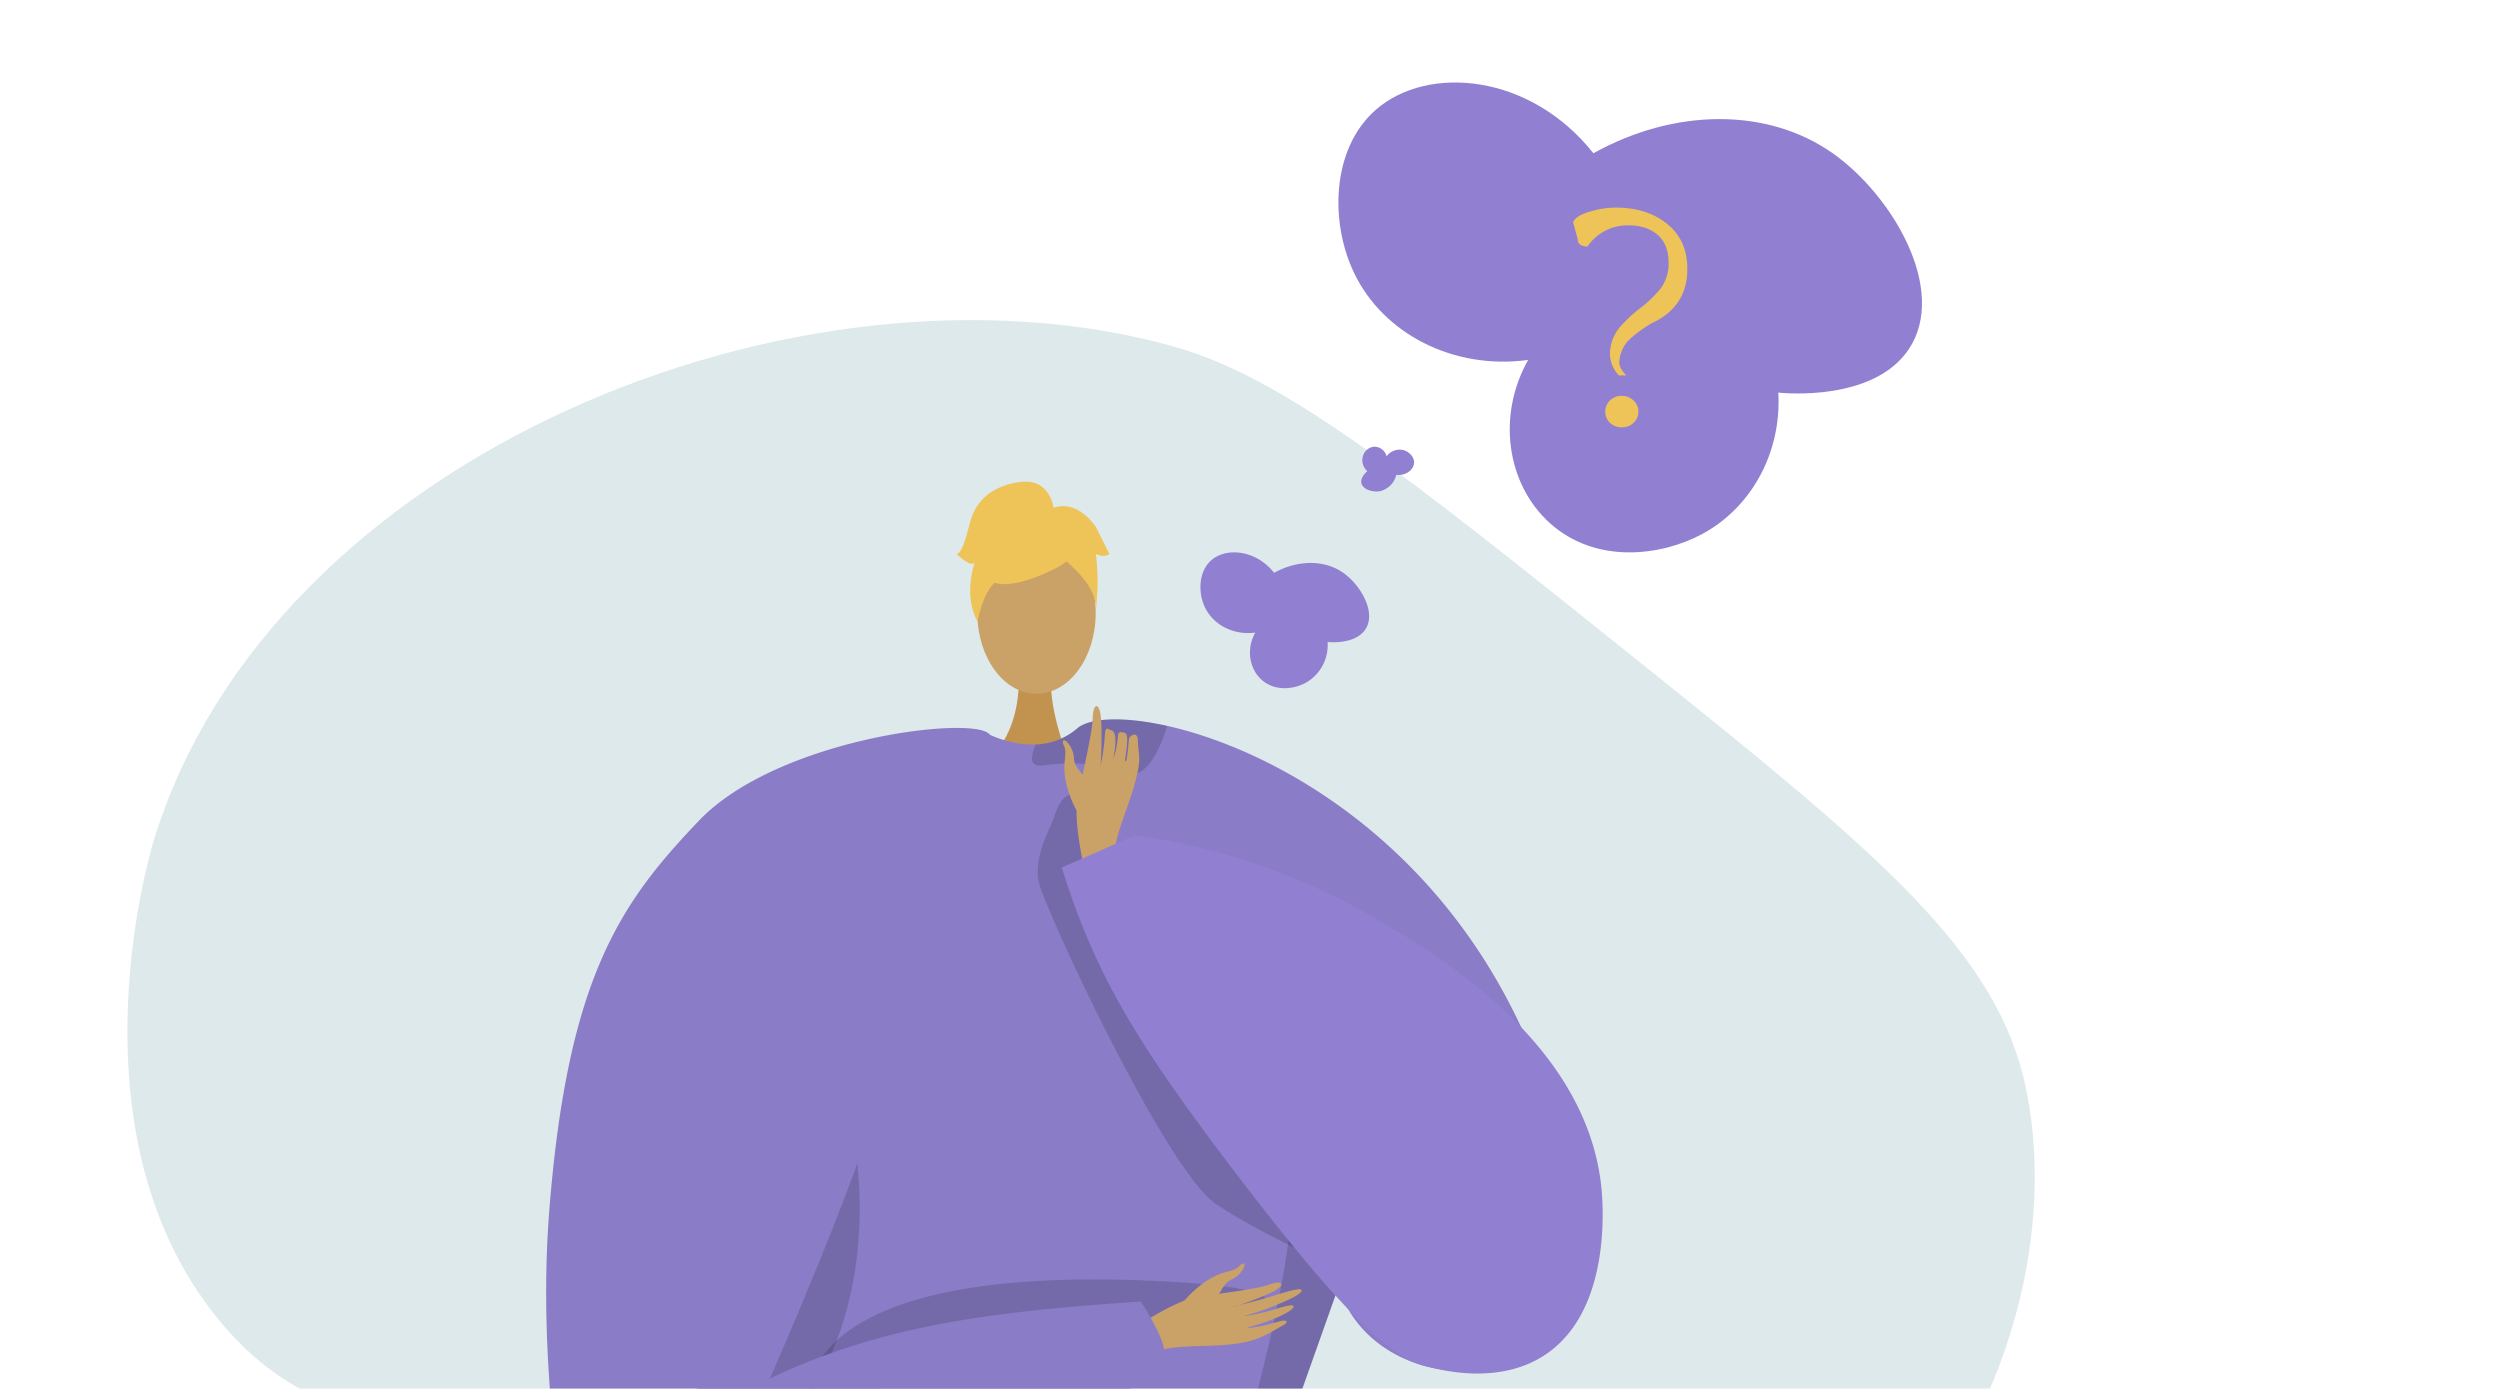 <svg xmlns="http://www.w3.org/2000/svg" xmlns:xlink="http://www.w3.org/1999/xlink" width="776" height="431" viewBox="0 0 776 431"><defs><style>.a{fill:#fff;stroke:#707070;}.b,.o{fill:none;}.c{clip-path:url(#a);}.d{fill:#bcd3d7;opacity:0.49;}.e{clip-path:url(#b);}.f{fill:#c2934e;}.g,.n{fill:#caa267;}.h{fill:#8a7cc7;}.i{fill:#f1c759;}.j{opacity:0.15;}.k{opacity:0.3;}.l{opacity:0.5;}.m{fill:#eec459;}.n{fill-rule:evenodd;}.o{stroke:#8a7cc7;stroke-miterlimit:10;stroke-width:1.093px;}.p{fill:#9180d2;}</style><clipPath id="a"><rect class="a" width="776" height="431" transform="translate(206 349)"/></clipPath><clipPath id="b"><path class="b" d="M589.475,506.384c-73.8-59.131-110.7-88.7-145.339-98.316C328.4,375.928,163.968,442.073,127.81,561.956c-1.882,6.238-26.679,92.861,21.374,149.613,40.232,47.515,90.845,26.04,239.382,51.3,159.024,27.039,197.358,68.037,252.2,36.4,51.93-29.951,80.085-102.759,68.4-160.368C700.472,596.055,663.355,565.581,589.475,506.384Z" transform="translate(-119.75 -399.979)"/></clipPath></defs><g class="c" transform="translate(-206 -349)"><g transform="translate(245.543 374.609)"><g transform="translate(0 0)"><g transform="translate(0 73.751)"><path class="d" d="M589.475,506.384c-73.8-59.131-110.7-88.7-145.339-98.316C328.4,375.928,163.968,442.073,127.81,561.956c-1.882,6.238-26.679,92.861,21.374,149.613,40.232,47.515,90.845,26.04,239.382,51.3,159.024,27.039,197.358,68.037,252.2,36.4,51.93-29.951,80.085-102.759,68.4-160.368C700.472,596.055,663.355,565.581,589.475,506.384Z" transform="translate(-119.75 -399.979)"/><g class="e"><g transform="translate(129.992 50.127)"><path class="f" d="M325.277,481.285s1.525,17.032-8.98,26.452,24.211,0,24.211,0-6.46-16.314-5.012-26.452S325.277,481.285,325.277,481.285Z" transform="translate(-178.619 -422.032)"/><ellipse class="g" cx="18.368" cy="25.06" rx="18.368" ry="25.06" transform="translate(133.831 15.738)"/><path class="h" d="M238.679,640.06c.391,6.153,6.753,34.028,14.7,58.806,6.516,20.34,14.12,38.6,20.37,41.127,13.867,5.581,118.571,13.24,140.1,2.973.5-.377,1.046-.782,1.564-1.229,8.077-6.571,16.839-19.545,21.484-31.7,0-.014,12.375-34.892,14.9-41.993.027-.07.041-.125.07-.182.083-.279.18-.543.279-.795.027-.1.07-.182.1-.279,13.03,44.489,114.875,41.253,55.8-82.314-27.805-58.163-77.429-84.7-109.112-91.743-13.714-3.056-24.066-2.457-27.848.808a20.54,20.54,0,0,1-12.821,4.981,27.8,27.8,0,0,1-7.2-.657,35.866,35.866,0,0,1-7.631-2.595c-1.173-.543-1.856-.934-1.856-.934a74.469,74.469,0,0,0-19.392,1.157C250.51,509.532,238.037,629.723,238.679,640.06Z" transform="translate(-206.277 -416.928)"/><path class="i" d="M264.186,844.576h72.177q-.145-6.631-.324-13.37c-.152-6.14-.324-12.321-.5-18.439-.183-6.485-.367-12.917-.541-19.185-.172-6.01-.335-11.868-.486-17.488-.411-15.877-.691-29.9-.638-40.077.044-9.641.389-15.835,1.221-16.893.314-.4.638-.325.985.216,1.091,1.708,2.323,8.053,3.675,17.715.724,5.135,1.469,11.208,2.248,18.017.767,6.658,1.557,14.04,2.377,21.931.574,5.534,1.157,11.327,1.763,17.315.68,6.863,1.383,13.964,2.1,21.227.53,5.317,1.06,10.722,1.6,16.18q.631,6.389,1.264,12.851h80.469c-.022-.194-.044-.4-.076-.594-.7-5-1.427-10.269-2.173-15.727-.886-6.485-1.794-13.24-2.713-20.146-.853-6.453-1.729-13.046-2.593-19.661-1.772-13.5-3.535-27.151-5.188-40.11-1.589-12.4-3.07-24.167-4.389-34.554-3.048-24.255-5.124-41.04-5.124-41.04a8.337,8.337,0,0,1-.66.6.231.231,0,0,1-.053.042,9.478,9.478,0,0,1-2.28,1.361,14.142,14.142,0,0,1-3.437.963c-1.783.033-4.259.075-7.307.13-5.4.1-12.581.194-20.816.281-6.161.064-12.917.119-19.942.141-1.837.011-3.686.021-5.544.011h-.086c-4.508.01-9.08.01-13.662-.011-7.2-.033-14.408-.109-21.326-.239-6.452-.119-12.667-.28-18.373-.508q-3.713-.162-7.123-.335c-.022.011-.044,0-.066,0l-.561-.033c-.574-.031-.886-.053-.886-.053-1.157-.065-2.27-.141-3.362-.217s-2.14-.139-3.156-.227h-.011c-.842-.064-1.654-.13-2.443-.2-.519-.044-1.038-.1-1.535-.152-.248-.022-.5-.044-.735-.075s-.486-.055-.724-.076-.477-.053-.7-.075-.453-.055-.68-.086c-.325-.033-.638-.077-.952-.12-1.21-.161-2.3-.324-3.275-.5a22.879,22.879,0,0,1-3.718-.94c-.1-.033-.194-.076-.292-.119a4.373,4.373,0,0,1-.507-.228c-.076-.042-.152-.086-.217-.119a2.207,2.207,0,0,1-.183-.13,1.307,1.307,0,0,1-.292-.248,1.232,1.232,0,0,0,.011.141c0,.087.011.227.02.411.012.238.022.552.044.941.011.26.022.55.044.865.033.594.064,1.3.1,2.1.011.206.022.411.033.627a.528.528,0,0,1,.011.13c.011.3.033.617.042.941s.044.671.055,1.016c.033.638.066,1.308.108,2.01.011.292.022.6.044.9.022.433.044.875.064,1.33.022.3.033.616.044.94.064,1.2.13,2.465.206,3.806.031.669.064,1.361.106,2.063s.066,1.427.109,2.173c.055,1.027.108,2.087.161,3.167.087,1.654.173,3.384.27,5.167.044.9.1,1.805.141,2.734.108,2.119.228,4.323.347,6.593.1,1.633.172,3.307.269,5.016.055,1.1.119,2.216.173,3.34q.195,3.55.389,7.285c.249,4.583.433,9.316.563,14.169.486,17.2.3,35.862-.358,54.15-.249,6.474-.539,12.893-.9,19.185s-.756,12.473-1.21,18.439Q264.781,838.1,264.186,844.576Z" transform="translate(-196.944 -350.825)"/><path class="j" d="M404.926,626.529c-.029.1-.07.18-.1.279-.1.251-.2.516-.279.795-.029.056-.042.112-.07.182-2.526,7.1-14.9,41.98-14.9,41.993-4.646,12.152-13.407,25.126-21.484,31.7,5.483-19.852,22.572-77.4,21.917-100.589C393.277,623.236,404.926,626.514,404.926,626.529Z" transform="translate(-158.961 -376.665)"/><path class="j" d="M293.232,563.107s42.684,100.555-49.857,151.929l-1.849,1.45-1.407-24.327s40.281-66.651,40.325-68.288S293.232,563.107,293.232,563.107Z" transform="translate(-205.742 -390.475)"/><path class="j" d="M325.362,502.64c-.056,1.661.823,2.749,3.488,2.386,8.315-1.129,17.7-.892,24.527,2.233a5.793,5.793,0,0,0,5.608-.238c4.367-2.552,7.073-10.169,8.148-13.546a2.337,2.337,0,0,0,.112-.739c-13.714-3.056-24.066-2.457-27.848.808a20.54,20.54,0,0,1-12.821,4.981A11.336,11.336,0,0,0,325.362,502.64Z" transform="translate(-174.583 -416.928)"/><g class="k" transform="translate(67.468 320.751)"><path d="M326.376,675.039l.728-.06S326.846,675,326.376,675.039Z" transform="translate(-241.68 -670.332)"/><path class="l" d="M349.048,676.283c-19.434,1.55-61.91-1.2-61.91-1.2-12.482-.718-21.248-1.827-22.787-3.511,0,0,0,.052.01.143.093,1.951,1.211,24.275,2.782,53.539a14.179,14.179,0,0,0,2.043-.236c4.372-.81,7.729-3.52,10.285-7.307a35.369,35.369,0,0,0,4-8.353C297.959,681.792,342.823,676.841,349.048,676.283Z" transform="translate(-264.352 -671.576)"/></g><g transform="translate(127.379)"><g transform="translate(6.234 6.988)"><path class="m" d="M337.909,461.23s-31.8,17.631-22.361-10.676C322.079,430.97,359.6,448.611,337.909,461.23Z" transform="translate(-312.422 -441.804)"/><path class="m" d="M333.669,454.13s17.79,10.556,16.074,21.145c0,0,3.923-31.616-13.766-32.411s-24.539.912-22.968,34.346C313.008,477.21,318.148,450.615,333.669,454.13Z" transform="translate(-312.791 -441.466)"/></g><path class="m" d="M338.416,445.279s-.893-9.851-10.659-8.457-13.95,6.977-15.346,12.556-2.79,9.766-4.185,9.766c0,0,4.185,4.185,5.581,2.79,0,0-3.621,10.034.979,18.271,0,0,1.811-12.69,8.786-14.086S338.416,445.279,338.416,445.279Z" transform="translate(-308.225 -436.687)"/><path class="m" d="M329.68,443.155s6.975-4.185,13.952,5.581l4.185,8.371s-1.4,1.4-4.185,0c0,0,1.271,9.831-.063,15.379l-4.123-16.774Z" transform="translate(-300.382 -434.649)"/></g><path class="j" d="M274.616,654.688s-5.061-41.39,107.3-36.2-81.381,32.964-81.381,32.964Z" transform="translate(-193.144 -370.395)"/><g transform="translate(0 76.461)"><g transform="translate(179.627 166.255)"><path class="n" d="M346.487,634.591c1.285-.545,14.547-9.968,22.037-11.256s18.748-2.487,22.556-3.9c4.479-1.662,5.779.068.658,2.5-3.328,1.578-10.2,4.158-11.751,4.344-.751.09,4.112-.956,9.368-2.481,5.588-1.622,11.624-3.706,11.985-2.718.7,1.92-15.315,7.613-18.173,8.15a72.731,72.731,0,0,0,7.527-1.516c3.381-.877,7.217-2.4,8.044-1.748,1.305,1.026-7.094,5.1-14.177,6.658-.108.242,2.234.422,10.524-1.988.833-.242,3.018-.041.345,1.458-5.625,3.156-7.811,4.928-16.249,5.855-8.229.9-17.467-.081-23.243,2.373Z" transform="translate(-346.487 -612.841)"/><path class="n" d="M360.081,625.952s5.861-7.209,12.945-8.877c4.211-.991,4.028-2.057,4.73-2.433,2.328-1.251.344,3.41-3.187,4.842-2.869,1.165-4.118,6.321-5.8,7.527s-6.825,3.578-8.2,2.988S360.081,625.952,360.081,625.952Z" transform="translate(-341.622 -614.431)"/></g><path class="h" d="M262.377,521.453c-24.363,25.493-40.785,48.686-46.482,121.192-2.891,36.785,1.45,73,4.446,92.05a22.71,22.71,0,0,0,17.1,18.468c84.2,20.644,168.265-64.309,168.265-64.309,4.564-2.117-6.213-18.137-6.213-18.137-45.415,3.085-80.078,7.2-115.151,23.941.176-.1,30.338-69.3,33.688-88,8.77-49.042,46.768-93.865,34.618-111.865C348.45,488.563,286.952,495.739,262.377,521.453Z" transform="translate(-214.944 -492.68)"/></g><g transform="translate(77.606 320.504)"><path class="o" d="M376.651,844.643l-.951-10.019-1.837-19.239-1.978-20.644L369.95,774.5l-2.118-22.1-1.654-17.369-1.621-16.969-2.129-22.244-1.567-16.364-.335-3.545-.432-4.507" transform="translate(-239.493 -671.395)"/><path class="o" d="M361.454,843.491l-.7-7.274-1.816-18.8-1.956-20.233-1.913-19.844-2.183-22.633-1.665-17.229-1.664-17.218-2.41-24.87-1.438-14.959-.53-5.4-.043-.486" transform="translate(-244.961 -670.244)"/><path class="o" d="M330.522,674.546l.054.627.454,5.642,1.221,15.143,2.032,25.032,1.373,17.056,1.459,17.974,1.762,21.811,1.546,19.12,1.621,20.093,1.448,17.877.692,8.571" transform="translate(-250.302 -670.244)"/><line class="o" x1="0.437" y2="43.486" transform="translate(60.552 4.306)"/><path class="o" d="M303.921,843.491l-.162-8.982-.357-18.936-.324-18.018-.357-19.055-.378-20.363-.314-17.358-.4-21.649-.422-22.665-.238-12.981-.076-4.215-.076-3.967v-.367l-.011-.389" transform="translate(-261.164 -670.244)"/><path class="o" d="M287.361,674.451v.086l.022,3.264.076,16.061.011,2.41.13,24.135.108,21.184.086,17.456.108,20.374.1,19.369.086,17.628.1,18.709.043,8.4" transform="translate(-266.079 -670.279)"/><path class="o" d="M275.008,674.451l-.022,1.21-.378,19.769-.454,23.616-.011.811-.378,19.931-.346,17.574-.367,19.661-.357,18.309-.346,18.472-.357,18.525-.216,11.2" transform="translate(-271.776 -670.279)"/></g><path class="o" d="M411.718,688.821s-115.87,5.47-146.486,0" transform="translate(-196.562 -344.521)"/><path class="o" d="M316.119,707.821c40.542,9.183,79.339-5.334,79.339-5.334" transform="translate(-177.961 -339.526)"/><path class="o" d="M334.836,704.384s-36.587,10.281-68.725,1.6" transform="translate(-196.241 -338.832)"/><path class="o" d="M396.2,714.034s-29.217,15.3-76.672,7.5" transform="translate(-176.713 -335.305)"/><path class="o" d="M397.994,727.786s-45.464,13.881-76.817,6.738" transform="translate(-176.112 -330.278)"/><path class="o" d="M399.758,741.448S376.6,759.6,322.915,751.457" transform="translate(-175.476 -325.284)"/><path class="o" d="M402.078,757.163s-35.307,18.447-77.875,5.866" transform="translate(-175.006 -319.539)"/><path class="o" d="M404.11,771.558S379.1,789.31,325.742,779" transform="translate(-174.443 -314.277)"/><path class="o" d="M406.4,786.316s-34.515,18.043-79.49,3.466" transform="translate(-174.016 -308.882)"/><path class="o" d="M386.2,798.425c.475-.378.7-.594.7-.594" transform="translate(-152.344 -304.673)"/><path class="o" d="M333.173,718.766s-15.285,12.622-67.062,3.253" transform="translate(-196.241 -333.575)"/><path class="o" d="M332.443,732.676s-21.449,10-65.435,2.1" transform="translate(-195.913 -328.49)"/><path class="o" d="M333.489,748.116s-33.118,9.975-66.481,0" transform="translate(-195.913 -322.846)"/><path class="o" d="M334.139,760.919s-32.2,14.312-67.6,0" transform="translate(-196.084 -318.166)"/><path class="o" d="M334.918,774.975s-30.651,10.757-69.03,0" transform="translate(-196.322 -313.028)"/><path class="o" d="M335.736,788.476s-25.836,11.592-70.734,0" transform="translate(-196.646 -308.093)"/><path class="j" d="M331.675,515.09C330.88,517.7,325.262,526.853,327,535s39.44,89.4,54.973,99.9,43.587,22.437,43.587,22.437L348.908,551.285l-4.237-36.2S336.645,498.807,331.675,515.09Z" transform="translate(-174.105 -410.673)"/><g transform="translate(160.383 69.691)"><path class="n" d="M336.647,517.309s-4.68-8.2-3.661-15.526c.6-4.355-.471-4.572-.571-5.375-.332-2.667,3.358.924,3.419,4.8.051,3.148,4.479,6.224,5,8.264s.885,7.781-.177,8.868S336.647,517.309,336.647,517.309Z" transform="translate(-332.395 -484.884)"/><path class="n" d="M338.43,541.393c-.045-1.416-4.109-17.443-2.581-25.014s4.6-20.7,4.659-24.827c.07-4.856,2.186-5.453,2.608.292.274,3.733.122,13.21-.272,14.749a59.906,59.906,0,0,0,1.434-9.708c.188-3.243.954-1.961,2.036-1.659,2,.557,1.124,6.033.585,8.939a28.118,28.118,0,0,0,1.452-7.13c.143-1.651.94-1.221,1.92-1.071s1.391,1.338.265,8.622c.19.19.489,2.018,1.247-6.721.076-.879,2.641-2.655,2.736.457.167,5.462,1.308,4.979-.909,13.315-2.163,8.129-6.486,16.523-6.28,22.9Z" transform="translate(-331.257 -487.722)"/></g><path class="p" d="M354.777,517.129a200.426,200.426,0,0,1,72.392,24.432c19.312,11.066,67.26,38.544,72.392,84.154.448,3.985,3.845,38.29-17.193,52.483-14.079,9.5-31.78,5.05-36.483,3.869-8.35-2.1-19.525-6.8-63.054-64.5-24.738-32.788-37.4-52.843-47.054-79.63-1.622-4.5-2.828-8.279-3.62-10.859Z" transform="translate(-172.098 -407.282)"/></g></g></g><path class="p" d="M474.172,367.933c-19.548-24.715-51.4-27.606-67.533-13.505-13.741,12.009-14.337,34.806-6.753,50.648,9.055,18.913,30.842,30.154,54.025,27.015-9.8,17.413-6.6,38.627,6.753,50.648,14.206,12.792,34.455,10.284,47.274,3.38,15.414-8.3,24.685-25.44,23.636-43.9,1.964.212,29.639,2.824,40.52-13.511,12.171-18.275-5.047-47.689-23.636-60.778C528.152,353.636,499.288,353.956,474.172,367.933Z" transform="translate(-19.125 -345.97)"/><g transform="translate(448.741 38.816)"><path class="m" d="M461.471,374.4q9.459,0,15.6,4.68,6.757,5.1,6.759,14.35,0,11.751-11.023,16.847a40.03,40.03,0,0,0-6.759,4.887,10.374,10.374,0,0,0-3.328,7.278q0,1.872,2.183,4.056h-2.287a9.7,9.7,0,0,1-2.809-6.551,13.082,13.082,0,0,1,2.913-8.215,41.482,41.482,0,0,1,6.395-6.032,38.175,38.175,0,0,0,6.395-6.135,12.958,12.958,0,0,0,2.5-8.008q0-5.717-3.38-8.682t-9.2-2.965a15.039,15.039,0,0,0-12.583,6.552q-3.017,0-3.015-2.183l-1.457-5.3q.832-2.184,5.928-3.535A28.473,28.473,0,0,1,461.471,374.4Zm1.975,58.443a5.272,5.272,0,0,1,3.641,1.4,4.5,4.5,0,0,1,1.559,3.484,4.57,4.57,0,0,1-1.508,3.483,5.09,5.09,0,0,1-3.587,1.4,5.337,5.337,0,0,1-3.692-1.352,4.841,4.841,0,0,1,0-7.019A5.085,5.085,0,0,1,463.445,432.838Z" transform="translate(-448.367 -374.395)"/></g></g><path class="p" d="M386.54,459.124c-5.649-7.143-14.854-7.979-19.518-3.9-3.971,3.471-4.143,10.06-1.951,14.639,2.616,5.466,8.913,8.715,15.614,7.807-2.834,5.033-1.906,11.163,1.951,14.639,4.106,3.7,9.959,2.971,13.664.976a13.444,13.444,0,0,0,6.83-12.687c.568.061,8.566.817,11.711-3.9,3.518-5.282-1.46-13.782-6.832-17.565C402.142,454.992,393.8,455.084,386.54,459.124Z" transform="translate(-30.588 -306.928)"/><path class="p" d="M411.084,437.5c3.019.352,5.388-1.622,5.526-3.684.119-1.756-1.4-3.353-2.993-3.915a4.97,4.97,0,0,0-5.528,1.842,3.973,3.973,0,0,0-3.915-2.995,4.046,4.046,0,0,0-3.455,2.995,4.489,4.489,0,0,0,1.382,4.606c-.149.119-2.214,1.828-1.842,3.684.417,2.077,3.6,2.909,5.757,2.534A6.777,6.777,0,0,0,411.084,437.5Z" transform="translate(-17.228 -315.711)"/></g></g></svg>